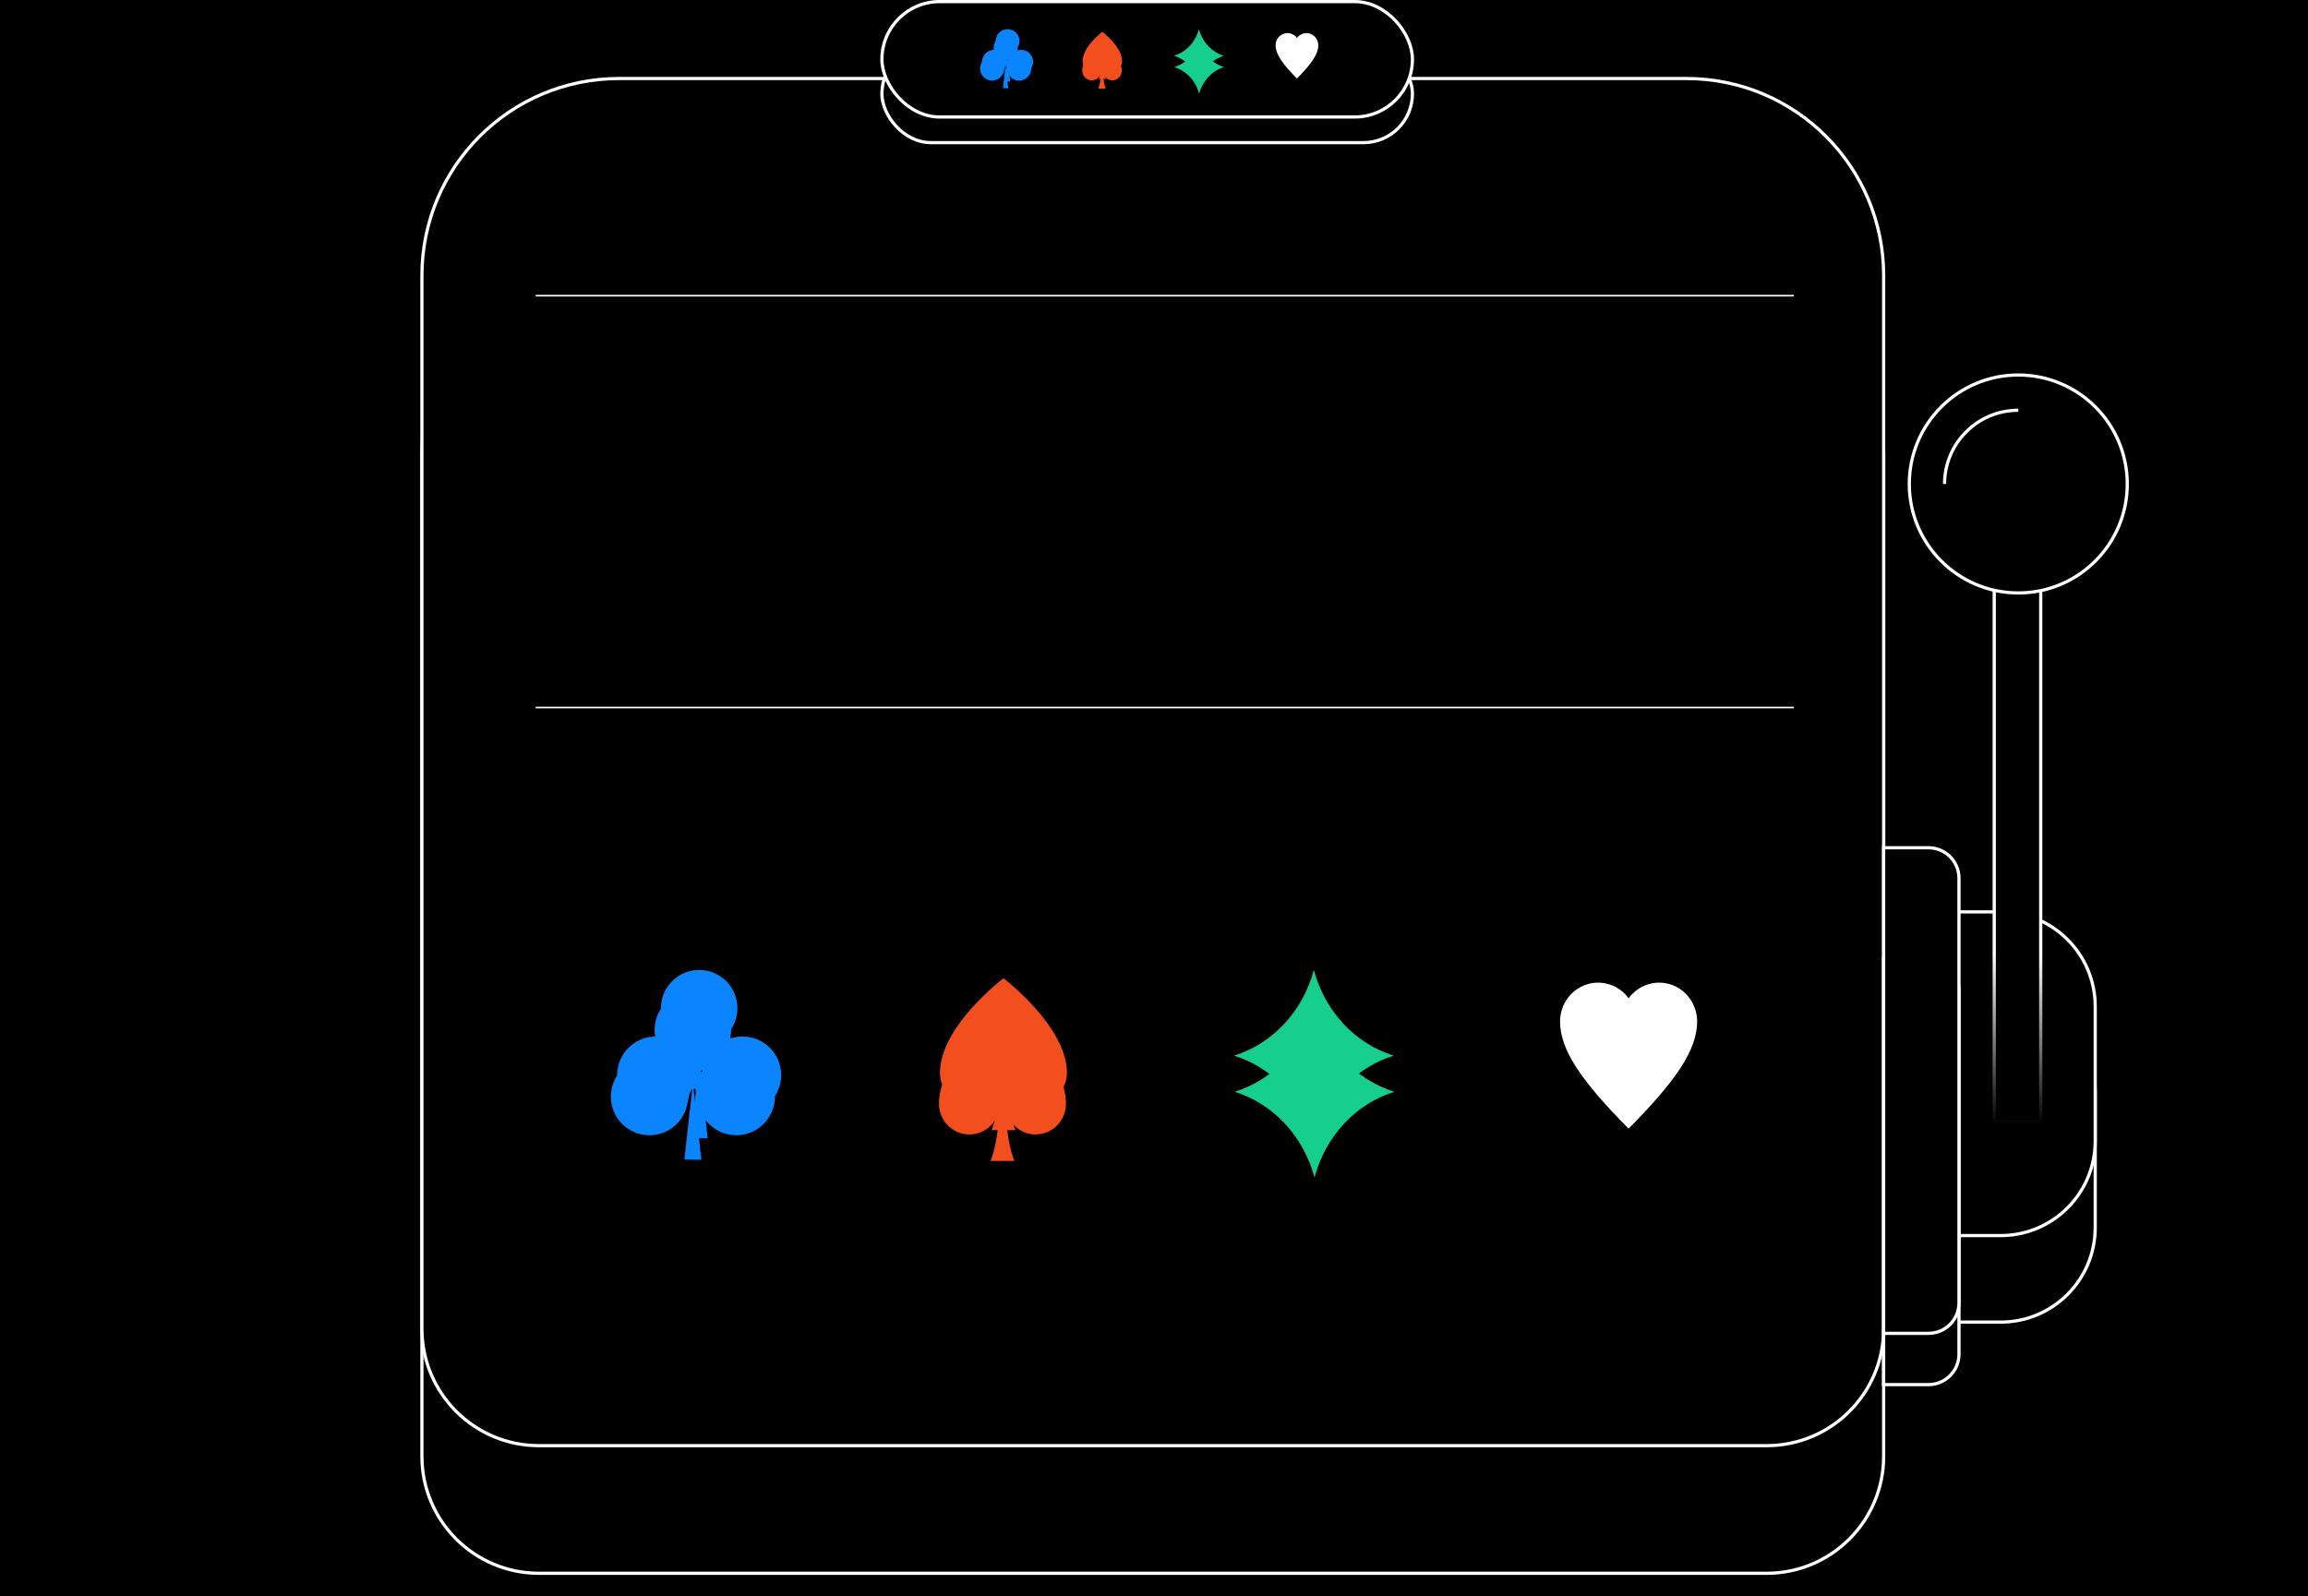 <svg width="1440" height="996" viewBox="0 0 1440 996" fill="none" xmlns="http://www.w3.org/2000/svg">
<g clip-path="url(#clip0_5101_140)">
<rect width="1440" height="996" fill="black"/>
<path d="M386.24 160H1052.24C1120.17 160 1175.24 215.069 1175.24 283V908.729C1175.24 949.046 1142.56 981.729 1102.24 981.729H336.24C295.923 981.729 263.24 949.046 263.24 908.729V283C263.24 215.069 318.309 160 386.24 160Z" stroke="white" stroke-width="2"/>
<path d="M386.24 49H1052.24C1120.17 49 1175.24 104.069 1175.24 172V829.091C1175.24 869.408 1142.56 902.091 1102.24 902.091H336.24C295.923 902.091 263.24 869.408 263.24 829.091V172C263.24 104.069 318.309 49 386.24 49Z" fill="black" stroke="white" stroke-width="2"/>
<rect x="550.24" y="28" width="331" height="61" rx="30.5" fill="black" stroke="white" stroke-width="2"/>
<path d="M1200.24 623H1248.24C1280.82 623 1307.24 649.415 1307.24 682V766C1307.24 798.585 1280.82 825 1248.24 825H1200.24V623Z" fill="black" stroke="white" stroke-width="2"/>
<path d="M1200.24 569H1248.24C1280.82 569 1307.24 595.415 1307.24 628V712C1307.24 744.585 1280.82 771 1248.24 771H1200.24V569Z" fill="black" stroke="white" stroke-width="2"/>
<path d="M1175.24 599H1203.24C1213.73 599 1222.24 607.507 1222.24 618V845C1222.24 855.493 1213.73 864 1203.24 864H1175.24V599Z" fill="black" stroke="white" stroke-width="2"/>
<path d="M1175.24 529H1203.24C1213.73 529 1222.24 537.507 1222.24 548V813C1222.24 823.493 1213.73 832 1203.24 832H1175.24V529Z" fill="black" stroke="white" stroke-width="2"/>
<rect x="1244.24" y="277" width="29" height="423" fill="black" stroke="white" stroke-width="2"/>
<circle cx="1259.24" cy="302" r="68" fill="black" stroke="white" stroke-width="2"/>
<path d="M1213.24 302C1213.24 276.595 1233.83 256 1259.24 256" stroke="white" stroke-width="2"/>
<rect x="1286.24" y="702" width="50" height="107" transform="rotate(-180 1286.24 702)" fill="url(#paint0_linear_5101_140)"/>
<rect x="550.24" y="1" width="331" height="72" rx="36" fill="black" stroke="white" stroke-width="2"/>
<line x1="334.24" y1="184.5" x2="1119.24" y2="184.5" stroke="white"/>
<line x1="334.24" y1="441.5" x2="1119.24" y2="441.5" stroke="white"/>
<path d="M732.541 34.831C740.03 37.146 745.885 43.431 748.047 51.475C750.202 43.431 756.057 37.146 763.552 34.831C756.063 32.517 750.208 26.232 748.047 18.188C745.891 26.232 740.036 32.517 732.541 34.831Z" fill="#17CF8D"/>
<g filter="url(#filter0_f_5101_140)">
<path d="M732.67 41.857C740.159 44.172 746.014 50.456 748.175 58.5C750.331 50.456 756.186 44.172 763.681 41.857C756.192 39.542 750.337 33.257 748.175 25.214C746.02 33.257 740.165 39.542 732.67 41.857Z" fill="#17CF8D"/>
</g>
<path d="M687.751 19.8C687.751 19.8 675.416 29.143 675.416 38.185C675.416 41.487 678.06 44.163 681.324 44.163C684.154 44.163 686.516 42.149 687.097 39.462C686.922 46.062 685.434 49.303 685.434 49.303H690.073C690.073 49.303 688.585 46.062 688.41 39.462C688.991 42.149 691.353 44.163 694.183 44.163C697.447 44.163 700.091 41.487 700.091 38.185C700.091 29.143 687.756 19.8 687.756 19.8H687.751Z" fill="#F24E1E"/>
<g filter="url(#filter1_f_5101_140)">
<path d="M687.559 25.78C687.559 25.78 675.224 35.124 675.224 44.165C675.224 47.468 677.868 50.143 681.133 50.143C683.963 50.143 686.325 48.13 686.905 45.443C686.731 52.043 685.242 55.283 685.242 55.283H689.882C689.882 55.283 688.394 52.043 688.219 45.443C688.8 48.13 691.162 50.143 693.992 50.143C697.256 50.143 699.9 47.468 699.9 44.165C699.9 35.124 687.565 25.78 687.565 25.78H687.559Z" fill="#F24E1E"/>
</g>
<path d="M642.14 33.078C639.742 30.89 636.208 30.495 633.385 32.1L630.259 33.874L630.14 33.704L633.014 31.617C635.619 29.727 636.708 26.376 635.711 23.318C634.718 20.259 631.868 18.189 628.647 18.189C625.426 18.189 622.576 20.259 621.583 23.318C620.59 26.376 621.678 29.727 624.28 31.617L626.991 33.585L626.858 33.772L623.913 32.1C621.09 30.495 617.556 30.893 615.158 33.078C612.76 35.267 612.046 38.747 613.386 41.704C614.726 44.658 617.821 46.415 621.045 46.054C624.27 45.694 626.899 43.298 627.552 40.12L628.174 37.099L628.514 37.187L626.994 50.823L630.297 50.874L628.773 37.136L629.11 37.045L629.742 40.12C630.395 43.298 633.024 45.694 636.249 46.054C639.473 46.415 642.568 44.661 643.908 41.704C645.248 38.751 644.534 35.267 642.136 33.078H642.14Z" fill="#0A84FF"/>
<g filter="url(#filter2_f_5101_140)">
<path d="M640.917 37.271C638.519 35.082 634.985 34.688 632.162 36.292L629.037 38.066L628.917 37.896L631.791 35.81C634.397 33.92 635.485 30.569 634.489 27.51C633.495 24.451 630.645 22.382 627.424 22.382C624.203 22.382 621.353 24.451 620.36 27.51C619.367 30.569 620.455 33.92 623.057 35.81L625.768 37.777L625.635 37.964L622.69 36.292C619.867 34.688 616.333 35.086 613.935 37.271C611.537 39.46 610.823 42.94 612.163 45.897C613.503 48.85 616.598 50.607 619.823 50.247C623.047 49.887 625.676 47.491 626.329 44.313L626.952 41.292L627.292 41.38L625.771 55.015L629.074 55.066L627.55 41.329L627.887 41.237L628.52 44.313C629.173 47.491 631.802 49.887 635.026 50.247C638.25 50.607 641.345 48.853 642.686 45.897C644.026 42.943 643.311 39.46 640.914 37.271H640.917Z" fill="#0A84FF"/>
</g>
<g filter="url(#filter3_d_5101_140)">
<path d="M820.343 22.859C817.457 19.915 812.775 19.915 809.89 22.859C809.632 23.122 809.405 23.409 809.189 23.696C808.974 23.402 808.746 23.122 808.489 22.859C805.603 19.915 800.922 19.915 798.036 22.859C796.593 24.331 795.869 26.261 795.869 28.191C795.869 33.749 800.03 39.765 809.183 49.012C818.337 39.765 822.498 33.749 822.498 28.191C822.498 26.261 821.773 24.331 820.331 22.859H820.343Z" fill="white"/>
</g>
<path d="M769.93 658.717C793.986 666.152 812.793 686.339 819.734 712.175C826.657 686.339 845.463 666.152 869.538 658.717C845.482 651.282 826.676 631.096 819.734 605.259C812.812 631.096 794.006 651.282 769.93 658.717Z" fill="#17CF8D"/>
<g filter="url(#filter4_f_5101_140)">
<path d="M770.344 681.283C794.4 688.718 813.207 708.904 820.148 734.741C827.071 708.904 845.877 688.718 869.952 681.283C845.896 673.848 827.09 653.661 820.148 627.825C813.226 653.661 794.42 673.848 770.344 681.283Z" fill="#17CF8D"/>
</g>
<path d="M626.063 610.435C626.063 610.435 586.444 640.447 586.444 669.488C586.444 680.097 594.937 688.69 605.421 688.69C614.511 688.69 622.098 682.222 623.963 673.592C623.402 694.791 618.621 705.198 618.621 705.198H633.524C633.524 705.198 628.743 694.791 628.182 673.592C630.047 682.222 637.634 688.69 646.724 688.69C657.209 688.69 665.701 680.097 665.701 669.488C665.701 640.447 626.082 610.435 626.082 610.435H626.063Z" fill="#F24E1E"/>
<g filter="url(#filter5_f_5101_140)">
<path d="M625.449 629.644C625.449 629.644 585.829 659.656 585.829 688.697C585.829 699.306 594.322 707.899 604.806 707.899C613.896 707.899 621.483 701.431 623.348 692.801C622.787 714.001 618.007 724.408 618.007 724.408H632.909C632.909 724.408 628.129 714.001 627.567 692.801C629.432 701.431 637.019 707.899 646.109 707.899C656.594 707.899 665.086 699.306 665.086 688.697C665.086 659.656 625.467 629.644 625.467 629.644H625.449Z" fill="#F24E1E"/>
</g>
<path d="M479.56 653.087C471.858 646.057 460.508 644.79 451.44 649.943L441.4 655.641L441.018 655.095L450.249 648.393C458.618 642.323 462.114 631.56 458.913 621.735C455.723 611.91 446.568 605.262 436.222 605.262C425.876 605.262 416.721 611.91 413.531 621.735C410.341 631.56 413.837 642.323 422.195 648.393L430.902 654.713L430.476 655.314L421.015 649.943C411.947 644.79 400.597 646.067 392.895 653.087C385.193 660.117 382.898 671.295 387.203 680.793C391.507 690.279 401.449 695.923 411.805 694.766C422.162 693.608 430.607 685.912 432.704 675.706L434.703 666.001L435.796 666.285L430.913 710.081L441.52 710.245L436.626 666.121L437.708 665.826L439.74 675.706C441.837 685.912 450.282 693.608 460.639 694.766C470.995 695.923 480.937 690.29 485.241 680.793C489.546 671.306 487.251 660.117 479.549 653.087H479.56Z" fill="#0A84FF"/>
<g filter="url(#filter6_f_5101_140)">
<path d="M475.633 666.553C467.931 659.523 456.581 658.257 447.513 663.409L437.473 669.108L437.091 668.562L446.322 661.859C454.691 655.79 458.186 645.026 454.986 635.201C451.795 625.376 442.641 618.728 432.295 618.728C421.949 618.728 412.794 625.376 409.604 635.201C406.414 645.026 409.91 655.79 418.268 661.859L426.975 668.18L426.548 668.78L417.088 663.409C408.02 658.257 396.669 659.534 388.967 666.553C381.266 673.583 378.971 684.762 383.276 694.259C387.58 703.745 397.522 709.389 407.878 708.232C418.235 707.075 426.68 699.379 428.777 689.172L430.776 679.467L431.869 679.751L426.985 723.548L437.593 723.711L432.699 679.587L433.781 679.293L435.813 689.172C437.91 699.379 446.355 707.075 456.712 708.232C467.068 709.389 477.01 703.756 481.314 694.259C485.618 684.773 483.324 673.583 475.622 666.553H475.633Z" fill="#0A84FF"/>
</g>
<g filter="url(#filter7_d_5101_140)">
<path d="M1051.95 620.262C1042.68 610.806 1027.64 610.806 1018.38 620.262C1017.55 621.105 1016.82 622.027 1016.12 622.949C1015.43 622.008 1014.7 621.105 1013.88 620.262C1004.61 610.806 989.571 610.806 980.301 620.262C975.666 624.99 973.341 631.189 973.341 637.388C973.341 655.24 986.706 674.563 1016.11 704.265C1045.51 674.563 1058.87 655.24 1058.87 637.388C1058.87 631.189 1056.54 624.99 1051.91 620.262H1051.95Z" fill="white"/>
</g>
</g>
<defs>
<filter id="filter0_f_5101_140" x="692.67" y="-14.786" width="111.011" height="113.286" filterUnits="userSpaceOnUse" color-interpolation-filters="sRGB">
<feFlood flood-opacity="0" result="BackgroundImageFix"/>
<feBlend mode="normal" in="SourceGraphic" in2="BackgroundImageFix" result="shape"/>
<feGaussianBlur stdDeviation="20" result="effect1_foregroundBlur_5101_140"/>
</filter>
<filter id="filter1_f_5101_140" x="635.224" y="-14.22" width="104.675" height="109.503" filterUnits="userSpaceOnUse" color-interpolation-filters="sRGB">
<feFlood flood-opacity="0" result="BackgroundImageFix"/>
<feBlend mode="normal" in="SourceGraphic" in2="BackgroundImageFix" result="shape"/>
<feGaussianBlur stdDeviation="20" result="effect1_foregroundBlur_5101_140"/>
</filter>
<filter id="filter2_f_5101_140" x="571.494" y="-17.618" width="111.861" height="112.685" filterUnits="userSpaceOnUse" color-interpolation-filters="sRGB">
<feFlood flood-opacity="0" result="BackgroundImageFix"/>
<feBlend mode="normal" in="SourceGraphic" in2="BackgroundImageFix" result="shape"/>
<feGaussianBlur stdDeviation="20" result="effect1_foregroundBlur_5101_140"/>
</filter>
<filter id="filter3_d_5101_140" x="785.869" y="10.651" width="46.629" height="48.361" filterUnits="userSpaceOnUse" color-interpolation-filters="sRGB">
<feFlood flood-opacity="0" result="BackgroundImageFix"/>
<feColorMatrix in="SourceAlpha" type="matrix" values="0 0 0 0 0 0 0 0 0 0 0 0 0 0 0 0 0 0 127 0" result="hardAlpha"/>
<feOffset/>
<feGaussianBlur stdDeviation="5"/>
<feComposite in2="hardAlpha" operator="out"/>
<feColorMatrix type="matrix" values="0 0 0 0 1 0 0 0 0 1 0 0 0 0 1 0 0 0 0.5 0"/>
<feBlend mode="normal" in2="BackgroundImageFix" result="effect1_dropShadow_5101_140"/>
<feBlend mode="normal" in="SourceGraphic" in2="effect1_dropShadow_5101_140" result="shape"/>
</filter>
<filter id="filter4_f_5101_140" x="641.864" y="499.344" width="356.569" height="363.877" filterUnits="userSpaceOnUse" color-interpolation-filters="sRGB">
<feFlood flood-opacity="0" result="BackgroundImageFix"/>
<feBlend mode="normal" in="SourceGraphic" in2="BackgroundImageFix" result="shape"/>
<feGaussianBlur stdDeviation="64.24" result="effect1_foregroundBlur_5101_140"/>
</filter>
<filter id="filter5_f_5101_140" x="457.349" y="501.164" width="336.217" height="351.724" filterUnits="userSpaceOnUse" color-interpolation-filters="sRGB">
<feFlood flood-opacity="0" result="BackgroundImageFix"/>
<feBlend mode="normal" in="SourceGraphic" in2="BackgroundImageFix" result="shape"/>
<feGaussianBlur stdDeviation="64.24" result="effect1_foregroundBlur_5101_140"/>
</filter>
<filter id="filter6_f_5101_140" x="252.646" y="490.248" width="359.297" height="361.944" filterUnits="userSpaceOnUse" color-interpolation-filters="sRGB">
<feFlood flood-opacity="0" result="BackgroundImageFix"/>
<feBlend mode="normal" in="SourceGraphic" in2="BackgroundImageFix" result="shape"/>
<feGaussianBlur stdDeviation="64.24" result="effect1_foregroundBlur_5101_140"/>
</filter>
<filter id="filter7_d_5101_140" x="941.221" y="581.05" width="149.773" height="155.335" filterUnits="userSpaceOnUse" color-interpolation-filters="sRGB">
<feFlood flood-opacity="0" result="BackgroundImageFix"/>
<feColorMatrix in="SourceAlpha" type="matrix" values="0 0 0 0 0 0 0 0 0 0 0 0 0 0 0 0 0 0 127 0" result="hardAlpha"/>
<feOffset/>
<feGaussianBlur stdDeviation="16.06"/>
<feComposite in2="hardAlpha" operator="out"/>
<feColorMatrix type="matrix" values="0 0 0 0 1 0 0 0 0 1 0 0 0 0 1 0 0 0 0.5 0"/>
<feBlend mode="normal" in2="BackgroundImageFix" result="effect1_dropShadow_5101_140"/>
<feBlend mode="normal" in="SourceGraphic" in2="effect1_dropShadow_5101_140" result="shape"/>
</filter>
<linearGradient id="paint0_linear_5101_140" x1="1311.24" y1="702" x2="1311.24" y2="809" gradientUnits="userSpaceOnUse">
<stop/>
<stop offset="1" stop-opacity="0"/>
</linearGradient>
<clipPath id="clip0_5101_140">
<rect width="1440" height="996" fill="white"/>
</clipPath>
</defs>
</svg>
